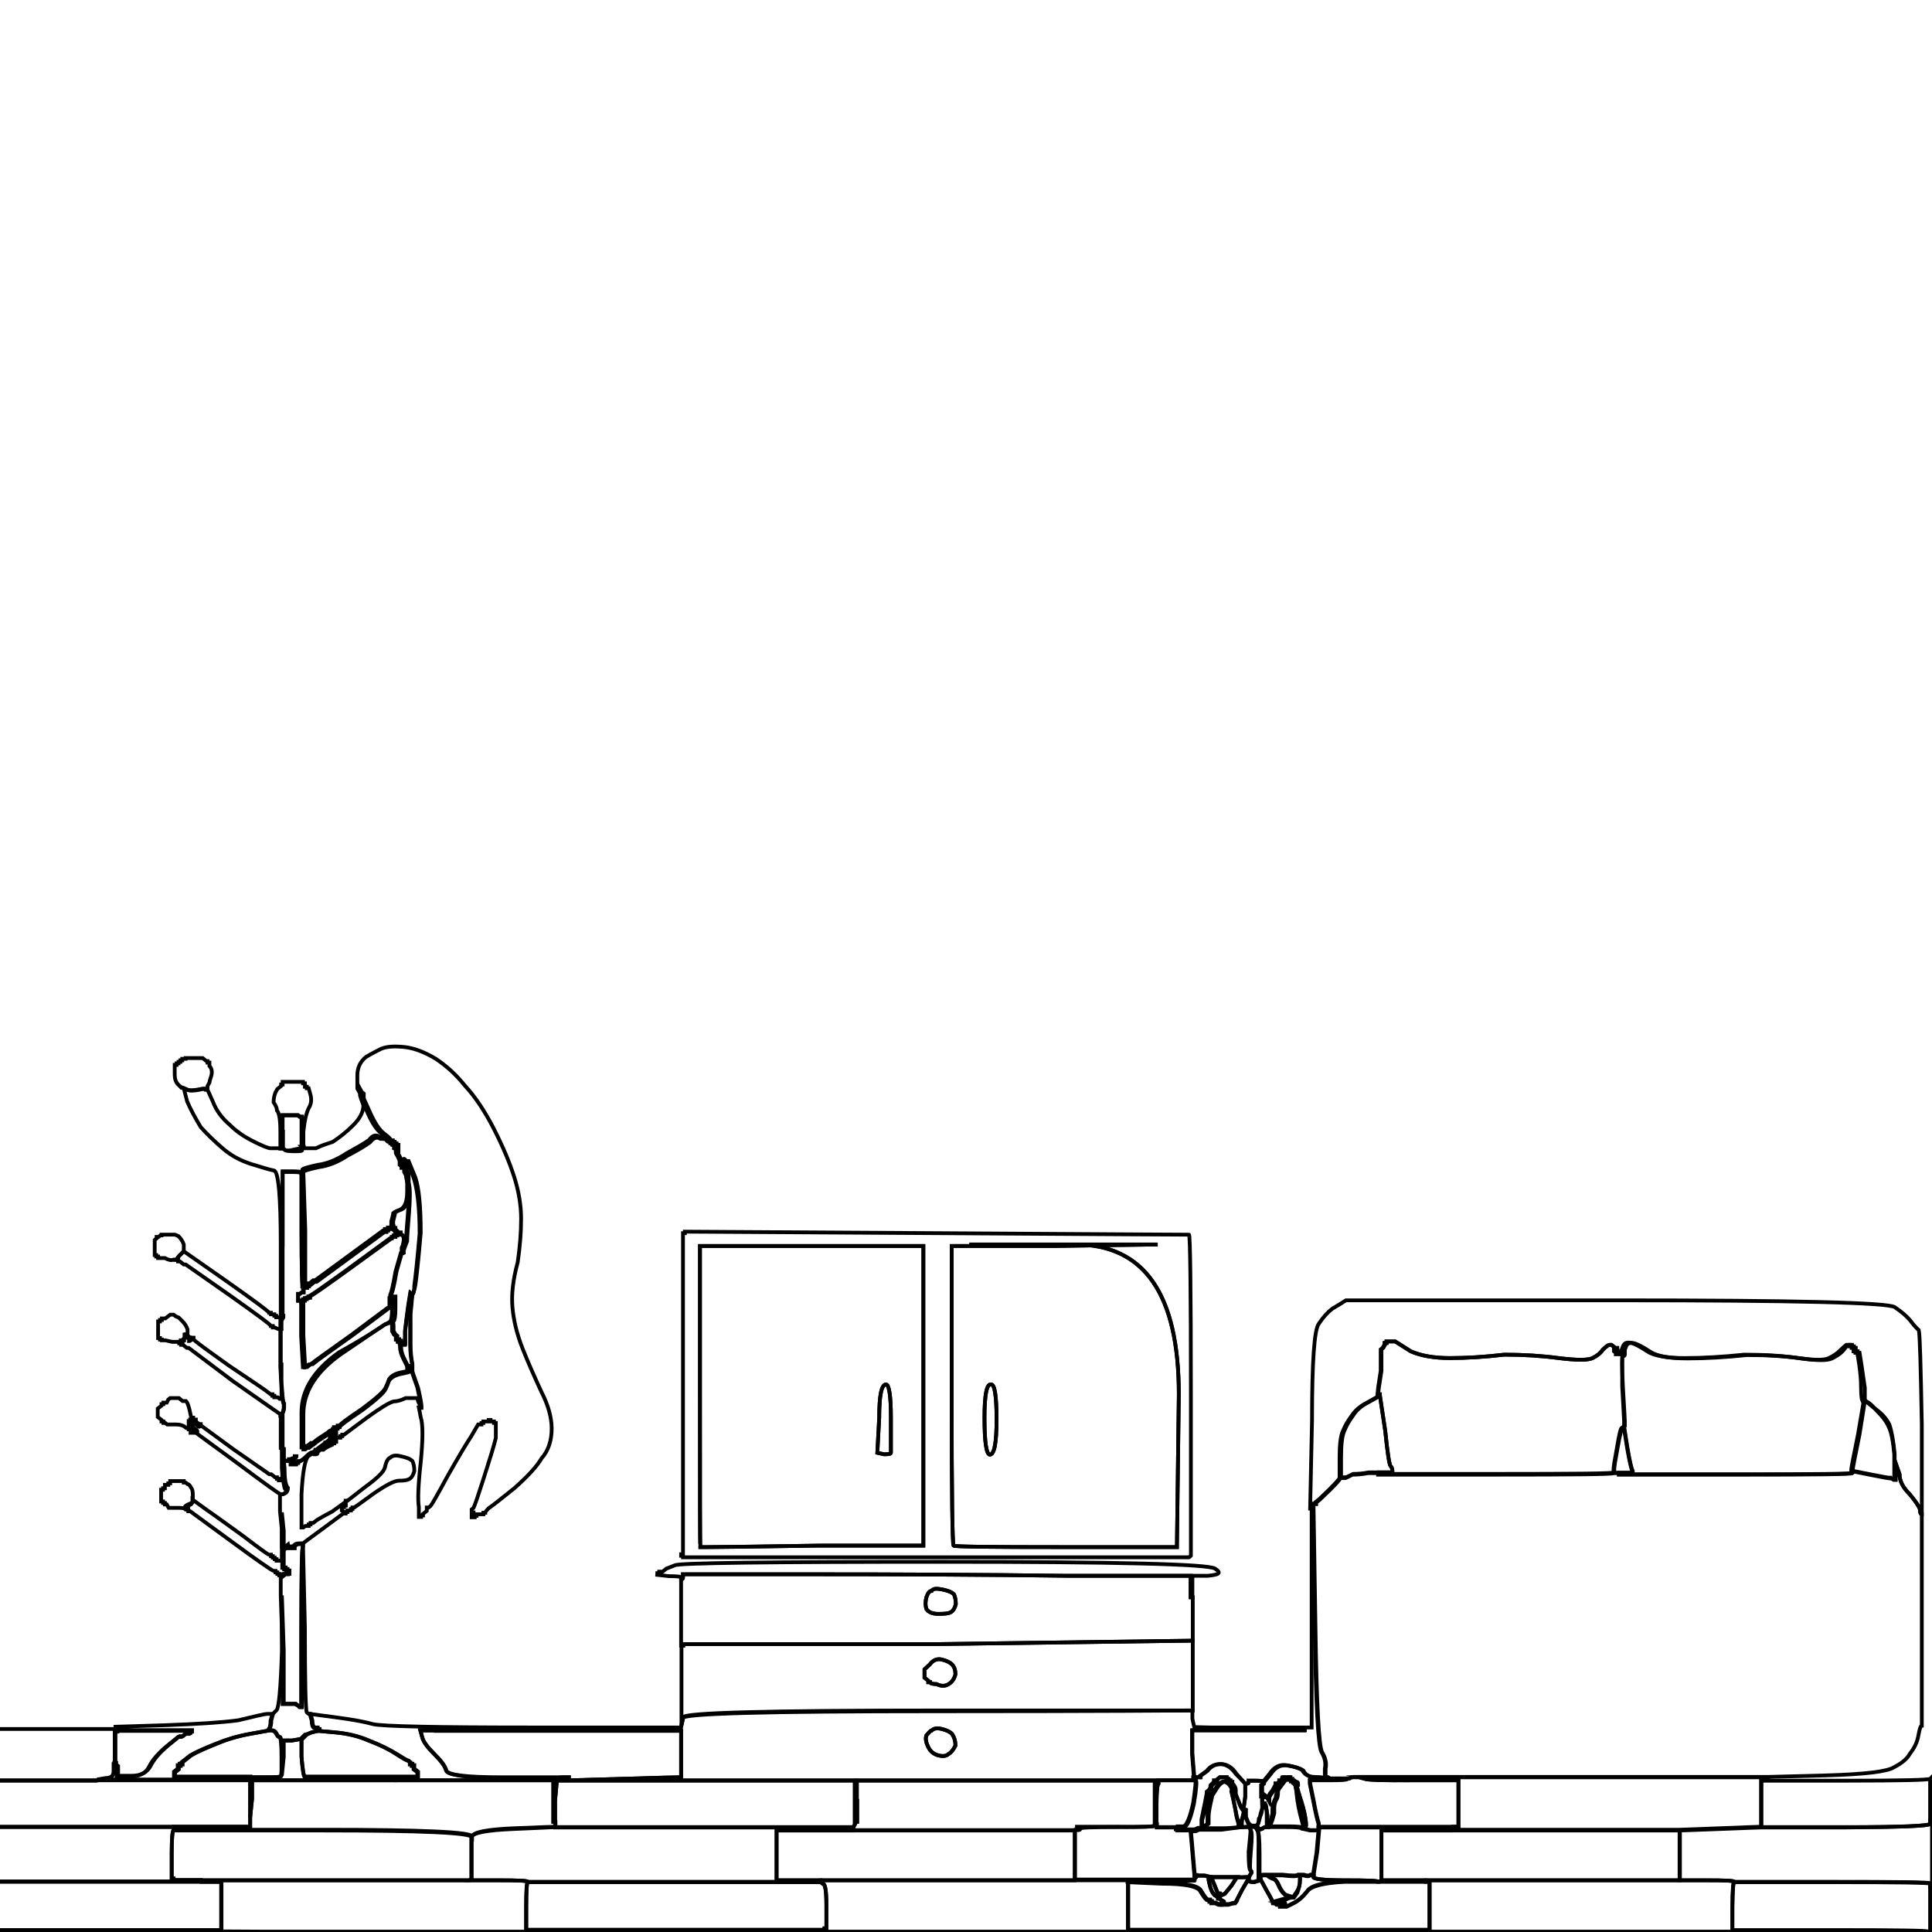 <?xml version="1.0" encoding="utf-8"?>
<!-- Generator: Adobe Illustrator 22.1.0, SVG Export Plug-In . SVG Version: 6.00 Build 0)  -->
<svg version="1.1" id="Layer_1" xmlns="http://www.w3.org/2000/svg" xmlns:xlink="http://www.w3.org/1999/xlink" x="0px" y="0px"
	 viewBox="0 0 512 512" style="enable-background:new 0 0 512 512;" xml:space="preserve">
<path style="fill:none;stroke:#000000;stroke-miterlimit:10;" d="M326.9,477.2l-0.5-2.2h0.9l0.9,2.2c0.6,1.8,1.1,2.6,1.4,2.6v0.9
	c-0.3,0.9-0.5,1.8-0.5,2.6v0.9h-0.9v-0.9l-0.5-1.8C327.5,480.1,327.2,478.6,326.9,477.2z"/>
<path style="fill:none;stroke:#000000;stroke-miterlimit:10;" d="M79.4,409.2h0.9v0.4c-0.3,0-0.5,7.2-0.5,21.6v21.2h-0.5L79,452
	l-0.9-0.4h-3.2v-14.1l-0.5-14.6v-4.9l0.5-0.4v-0.4h1.4v-0.9h-0.5v-0.4h-0.5v-0.4h-0.5c0,0,0-0.9,0-2.6v-2.6h0.5v0.4l0.5-0.4l0.5-0.4
	v0.4h1.8c0,0,0-0.1,0-0.4C78.4,409.4,78.8,409.2,79.4,409.2z"/>
<path style="fill:none;stroke:#000000;stroke-miterlimit:10;" d="M335,497h0.9l0.5,0.4c0,0,0.3,0.1,0.9,0.4c0.6,0,1.2,0.7,1.8,2.2
	c0.6,1.2,1.2,1.9,1.8,2.2c0.9,0.3,1.4,0.4,1.4,0.4c-0.3,0-0.8,0.1-1.4,0.4l-1.4,0.4h0.5v0.4l0.5,0.4v0.4h-2.3
	c-0.3-0.3-0.6-0.4-0.9-0.4c0-0.3-0.6-1.5-1.8-3.5l-1.4-2.6v-0.9C334.1,497.2,334.4,497,335,497z"/>
<path style="fill:none;stroke:#000000;stroke-miterlimit:10;" d="M361.6,471.4l-1.4-0.4h108.4c0,0-0.2,0.1-0.5,0.4l-0.5,0.4h-0.9
	v12.3c0,0-3.6,0.1-10.8,0.4l-10.8,0.4h-60.5v-0.4h0.5v-0.4h1.4v-12.3h-12.2C366.4,471.9,362.2,471.7,361.6,471.4z"/>
<path style="fill:none;stroke:#000000;stroke-miterlimit:10;" d="M509.3,377.5v23.8c-0.3,0-0.5-0.4-0.5-1.3c-0.3-0.9-1.2-2.2-2.7-4
	c-1.8-1.8-2.7-3.5-2.7-5.3l-0.9-2.6v2.6h-0.5v-5.3c-0.3-3.5-0.8-5.9-1.4-7.1c-0.6-1.5-1.7-2.9-3.2-4.4c-1.5-1.8-2.6-2.6-3.2-2.6
	h-0.5c-0.3,0-0.5-1.2-0.5-3.5c0-2.1-0.2-4.1-0.5-6.2l-0.5-3.1h-0.5v-0.4h-0.5v-0.9h-0.5v-0.4h-0.5v-0.4h-0.9l-0.5,0.4
	c-0.3,0.3-0.8,0.7-1.4,1.3s-1.5,1.2-2.7,1.8s-3.9,0.6-8.1,0s-9-0.9-14.4-0.9c-5.7,0.6-11,0.9-15.8,0.9c-4.8,0-8.1-0.6-9.9-1.8
	c-1.8-1.2-3.2-1.9-4.1-2.2c-1.2-0.3-2,0-2.3,0.9l-0.5,1.3c0,0-0.2,0.1-0.5,0.4v0.4h-0.9v-0.4l-0.5-0.4v-0.9H428l-0.5-0.4l-0.5-0.4
	h-0.5c-0.3,0-0.9,0.4-1.8,1.3c-0.6,0.9-1.5,1.6-2.7,2.2c-1.2,0.6-4.2,0.6-9,0c-4.5-0.6-9.3-0.9-14.4-0.9c-5.1,0.6-9.9,0.9-14.4,0.9
	c-4.2,0-7.7-0.6-10.4-1.8l-4.1-2.6h-2.3v0.4h-0.5v0.4l-0.5,0.9l-0.5,0.4v5.7c-0.6,3.8-0.9,5.9-0.9,6.2c0,0,0.2,0,0.5,0v0.4l-3.2,1.8
	c-1.8,0.9-3.2,2.1-4.1,3.5c-0.9,1.2-1.7,2.5-2.3,4c-0.6,1.2-0.9,3.5-0.9,7.1v5.3c0,0.3-0.9,1.3-2.7,3.1l-2.7,2.6l-0.5,0.4l-0.5,0.4
	v0.4h-0.9v1.3h-0.5l0.5-23.4c0-15.6,0.6-24.1,1.8-25.6c1.2-1.8,2.4-3.1,3.6-4c1.5-0.9,2.7-1.6,3.6-2.2c0.9,0,25,0,72.2,0
	c47,0,71.3,0.6,73.2,1.8c1.8,1.2,3.2,2.4,4.1,3.5c0.9,1.2,1.7,2.1,2.3,2.6C508.8,353.7,509,361.9,509.3,377.5z"/>
<path style="fill:none;stroke:#000000;stroke-miterlimit:10;" d="M315.1,453.3h0.9v2.2c0.3,1.5,0.5,2.2,0.5,2.2l14.9,0.4l14.9,0.4
	H316v6.2l0.5,6.2v0.9H307v0.9c-0.3,0.3-0.5,2.1-0.5,5.3v5.3h-0.5v-11.5h-79v11h-0.5v-11h-75.4l14-0.4c9.3-0.3,14.3-0.4,14.9-0.4h0.5
	v-12.3h-65.5l32.5-0.4l32.5-0.4c0.3,0,0.5-0.1,0.5-0.4l0.5-2.2c0-1.2,22.3-1.8,66.8-1.8S314.8,453.3,315.1,453.3z M246.9,458.6
	c0.6-0.6,1.5-0.7,2.7-0.4c1.2,0.3,2.1,0.7,2.7,1.3c0.6,0.9,0.9,1.9,0.9,3.1c-0.6,1.2-1.2,1.9-1.8,2.2c-0.6,0.6-1.5,0.7-2.7,0.4
	c-1.2-0.3-2.1-1-2.7-2.2c-0.6-1.2-0.8-2.2-0.5-3.1C246.2,459.1,246.6,458.6,246.9,458.6z"/>
<path style="fill:none;stroke:#000000;stroke-miterlimit:10;" d="M74.9,287.1v-0.4h5.4v0.4h0.5v0.9h0.5v0.4h0.5l0.5,1.8
	c0.3,1.2,0.2,2.4-0.5,3.5c-0.6,1.2-1.1,3.2-1.4,6.2v4h-0.5v-7.9h-0.5l-0.5-0.4h-4.1v8.8h-0.5v-4.4c0-3.2-0.3-5.1-0.9-5.7
	c0-0.6-0.3-1.3-0.9-2.2c0-0.9,0.2-1.8,0.5-2.6l0.5-0.9l0.5-0.4l0.5-0.4v-0.4H74.9z"/>
<path style="fill:none;stroke:#000000;stroke-miterlimit:10;" d="M111.9,460.4l-0.5-1.8h69.1V471h-0.5c-0.6,0-5.6,0.1-14.9,0.4
	l-14,0.4h-0.9v-0.4h0.5V471h-1.4c-0.9,0-1.2,0.1-0.9,0.4l0.5,0.4h-1.4c-0.3,0-5.1-0.1-14.4-0.4c-9.6-0.3-14.6-1-14.9-2.2
	c-0.3-1.2-1.4-2.6-3.2-4.4S112.2,461.6,111.9,460.4z"/>
<path style="fill:none;stroke:#000000;stroke-miterlimit:10;" d="M44.6,370.9l0.5-0.4h2.3l0.5,0.4l0.5,0.4h0.9
	c0.3,0.3,0.6,1,0.9,2.2c0.3,1.5,0.5,2.2,0.5,2.2c0.3,0,0.5,0,0.5,0v0.9h0.5c0,0,0.2,0.1,0.5,0.4l0.5,0.4h0.5v0.4
	c0,0.3-0.5,0.1-1.4-0.4l-1.4-0.9v0.9l0.9,0.9c0.9,0.6,1.2,1,0.9,1.3h-0.5v-0.4c-0.3,0-0.5,0-0.5,0c0-0.3-0.2-0.4-0.5-0.4h-0.5
	c-0.3-0.3-0.6-0.4-0.9-0.4c-0.6-0.6-1.5-0.9-2.7-0.9s-2,0-2.3,0l-0.5-0.4h-0.5v-0.4h-0.5v-0.4l-0.5-0.4l-0.5-0.4v-2.2l0.5-0.4
	l0.5-0.4v-0.4h0.5v-0.4h0.9L44.6,370.9z"/>
<path style="fill:none;stroke:#000000;stroke-miterlimit:10;" d="M315.6,434.8h0.5v18.5h-0.9c-0.3,0-22.7,0-67.3,0
	s-66.8,0.6-66.8,1.8l-0.5,2.2v-21.2h0.5v-0.4h67.3C293.1,435.1,315.6,434.8,315.6,434.8z M246.5,445.8H246v-0.4l-0.5-0.4l-0.5-0.4
	v-2.2l1.4-1.3c0.9-1.2,2-1.6,3.2-1.3c1.2,0.3,2.1,0.7,2.7,1.3c0.6,0.6,0.9,1.5,0.9,2.6c-0.3,1.2-0.9,2.1-1.8,2.6
	c-0.9,0.6-2,0.6-3.2,0C247.1,446.3,246.5,446.1,246.5,445.8z"/>
<path style="fill:none;stroke:#000000;stroke-miterlimit:10;" d="M80.3,409.7l0.5,21.6c0,14.7,0.2,22.2,0.5,22.5s0.5,0.4,0.5,0.4
	h0.5l0.5,1.8c0,1.2,0.3,1.8,0.9,1.8h0.5v0.4h0.5v0.4l-1.8,0.4c-0.9,0.3-1.5,0.6-1.8,0.9c-0.6,0.6-0.9,0.9-0.9,0.9s-0.9,0.1-2.7,0.4
	h-2.3v4.4l-0.5,4.9v-4.9c0-3.5-0.2-5.3-0.5-5.3s-0.6-0.3-0.9-0.9c-0.3-0.6-0.8-0.9-1.4-0.9h-0.5v-0.4c0.3-0.3,0.5-1,0.5-2.2l0.5-1.8
	c0.3-0.3,0.6-0.6,0.9-0.9c0.6-0.6,1.1-5.7,1.4-15.4v-15l0.5,14.6v14.1h3.2L79,452l0.5,0.4h0.5v-21.2C79.9,416.9,80,409.7,80.3,409.7
	z"/>
<path style="fill:none;stroke:#000000;stroke-miterlimit:10;" d="M66.8,476.7v-4.9h5.9c4.2,0,10.7,0,19.4,0h54.6v11h0.5v1.3
	c0,0-3.6,0.1-10.8,0.4c-7.2,0.3-11,1-11.3,2.2v1.3v-1.3c0-1.2-13.1-1.8-39.3-1.8H46.4v-0.4H46v-0.4h20.3v-2.6L66.8,476.7z"/>
<path style="fill:none;stroke:#000000;stroke-miterlimit:10;" d="M49.2,280.4h4.5l0.5,0.4l0.5,0.4H55v0.4h0.5v0.9
	c0.6,0.6,0.8,1.5,0.5,2.6c-0.3,0.9-0.5,1.5-0.5,1.8c0,0-0.2,0.3-0.5,0.9v0.9h-0.5c0-0.3-0.6-0.3-1.8,0c-1.5,0.3-2.6,0.3-3.2,0
	l-0.9-0.4h-0.5c0,0-0.3-0.3-0.9-0.9s-0.9-1.5-0.9-2.6v-2.6h0.5v-0.4h0.5v-0.4h0.5v-0.4h0.5v-0.4H49.2z"/>
<path style="fill:none;stroke:#000000;stroke-miterlimit:10;" d="M330,472.7v3.5c-0.3,2.4-0.5,3.5-0.5,3.5c-0.3,0-0.8-0.9-1.4-2.6
	l-0.9-2.2v-0.4c0-0.6-0.3-1.2-0.9-1.8v-0.4H326v-0.4h-0.5v-0.4h-0.5V471h-1.8l-0.5,0.4l-0.5,0.4h-0.5v0.4l-0.9,0.9
	c0,0.6-0.2,1-0.5,1.3l-0.5,0.4v0.4l-0.5,2.6c-0.3,1.5-0.6,2.9-0.9,4.4v2.2h-0.9l-0.9,0.4h-5v-0.4h0.5v-0.4h1.4
	c0.9,0,1.8-2.1,2.7-6.2c0.6-4.1,0.8-6.2,0.5-6.2h-0.5V471h1.8v-0.4l1.8-1.3c0.9-1.2,2.1-1.8,3.6-1.8c1.5,0,2.9,0.9,4.1,2.6
	C329.3,471.9,330,472.7,330,472.7z"/>
<path style="fill:none;stroke:#000000;stroke-miterlimit:10;" d="M333.2,485.1l-0.5-0.9h0.5l0.5,0.4c0,0.3,0.3,0.3,0.9,0
	c0.3-0.3,0.6-0.4,0.9-0.4h5.4c2.4,0,3.8,0.1,4.1,0.4h0.5l1.8,0.4c1.2,0,1.8,0,1.8,0h0.5l-0.5,5.7c-0.6,3.8-0.9,5.7-0.9,5.7
	s0,0.1,0,0.4h-0.9c-0.3,0.3-0.9,0.3-1.8,0H344c-0.3,0.3-1.7,0.3-4.1,0h-5c-0.6,0-0.9,0.1-0.9,0.4v0.9h-0.5v-0.9c0-0.6,0-2.6,0-6.2
	C333.6,487.4,333.5,485.4,333.2,485.1z"/>
<path style="fill:none;stroke:#000000;stroke-miterlimit:10;" d="M330.9,472.3v-0.4h1.8c1.5,0,2.3,0.1,2.3,0.4v0.4l-0.5,0.4v4.4
	c0,0.3,0,0.4,0,0.4h0.5l-0.9,2.6c-0.3,1.8-0.6,2.8-0.9,3.1v0.4h-1.8v-0.4c-0.3-0.3-0.5-0.4-0.5-0.4v0.4c0,0-0.3-0.7-0.9-2.2v-1.8
	h-0.5c0,0,0.2-1.2,0.5-3.5v-3.5h0.5C330.8,472.7,330.9,472.6,330.9,472.3z"/>
<path style="fill:none;stroke:#000000;stroke-miterlimit:10;" d="M-1,478v-6.2h67.3v12.3H-1V478z"/>
<path style="fill:none;stroke:#000000;stroke-miterlimit:10;" d="M82.6,459.1l1.8-0.4l4.5,0.4c3.3,0.3,6.3,1,9,2.2
	c3,1.2,5.4,2.4,7.2,3.5s2.9,1.8,3.2,1.8c0.3,0.3,0.5,0.4,0.5,0.4v0.4h0.5v0.4h0.5v0.9l0.5,0.4l0.5,0.4v1.3H80.8
	c-0.3,0-0.6-1.8-0.9-5.3v-4.9c0,0,0.3-0.3,0.9-0.9C81.1,459.7,81.7,459.4,82.6,459.1z"/>
<path style="fill:none;stroke:#000000;stroke-miterlimit:10;" d="M367.5,355.9v-0.4h2.3l4.1,2.6c2.7,1.2,6.2,1.8,10.4,1.8
	c4.5,0,9.3-0.3,14.4-0.9c5.1,0,9.9,0.3,14.4,0.9c4.8,0.6,7.8,0.6,9,0c1.2-0.6,2.1-1.3,2.7-2.2c0.9-0.9,1.5-1.3,1.8-1.3h0.5l0.5,0.4
	l0.5,0.4h0.5v0.9l0.5,0.4l0.5,0.4v-0.4h0.5v-0.4h0.5v0.9c0,0.3-0.2,0.4-0.5,0.4c-0.3,0-0.3,2.8,0,8.4c0.3,5.3,0.5,8.2,0.5,8.8v1.3
	l-0.5,0.4c-0.3,0-0.8,1.8-1.4,5.3c-0.6,3.2-0.9,5.1-0.9,5.7v0.9c0,0.3-10.4,0.4-31.2,0.4h-31.2v-0.4h3.6v-0.4c0-0.6-0.2-1-0.5-1.3
	c-0.3-0.3-0.8-3.4-1.4-9.3l-1.4-9.3v-0.4c-0.3,0-0.5,0-0.5,0c0-0.3,0.3-2.4,0.9-6.2v-5.7l0.5-0.4l0.5-0.9v-0.4H367.5z"/>
<path style="fill:none;stroke:#000000;stroke-miterlimit:10;" d="M344.5,498.3V497h0.9c0.9,0.3,1.5,0.3,1.8,0h0.9v0.4
	c0,0.6,2.9,0.9,8.6,0.9s8.6,0.1,8.6,0.4h-9c-5.7,0.3-9,1.2-9.9,2.6c-1.2,1.5-2.4,2.5-3.6,3.1l-1.8,0.9h-1.8v-0.4h1.4v-0.4l-0.5-0.4
	v-0.4h-0.5l1.4-0.4c0.6-0.3,1.1-0.4,1.4-0.4h0.5c0,0,0.3-0.4,0.9-1.3C344.2,500.5,344.5,499.5,344.5,498.3z"/>
<path style="fill:none;stroke:#000000;stroke-miterlimit:10;" d="M49.6,291.9l-0.9-3.5l0.9,0.4c0.6,0.3,1.7,0.3,3.2,0
	c1.2-0.3,1.8-0.3,1.8,0H55l1.4,3.1c0.9,2.4,2.4,4.4,4.5,6.2c1.8,1.8,3.9,3.2,6.3,4.4c2.4,1.2,3.9,1.8,4.5,1.8h3.2l0.5,0.4
	c0.3,0.3,1.1,0.3,2.3,0s2-0.4,2.3-0.4c0.3,0,0.3-0.1,0-0.4h0.5v0.4h3.2l0.9-0.4c0.6-0.3,1.8-0.7,3.6-1.3c1.8-1.2,3.6-2.6,5.4-4.4
	c1.8-1.8,2.7-3.5,2.7-5.3l-0.9-2.6v-1.8l0.5,0.9l0.5,0.4v1.3l1.8,4c1.2,2.6,2.4,4.4,3.6,5.3c1.2,0.9,1.8,1.5,1.8,1.8h0.5v0.4h0.5
	v0.4h0.5v0.4h0.5v2.2v-0.9h-0.5v-0.4h-0.5v-0.9h-0.5v-0.4h-0.5v-0.4h-0.5c-0.3,0-0.5-0.1-0.5-0.4c-0.3-0.3-0.9-0.4-1.8-0.4
	c-0.9-0.6-1.8-0.3-2.7,0.9c-1.2,0.9-3.2,2.1-5.9,3.5c-2.7,1.8-5.3,2.8-7.7,3.1c-2.7,0.6-4.1,1-4.1,1.3v0.4h-0.5
	c0-0.3-0.9-0.4-2.7-0.4h-2.3v38.4h-0.5v-19c0-12.9-0.6-19.6-1.8-19.8s-3.3-0.9-6.3-1.8c-2.7-0.9-5.1-2.2-7.2-4
	c-2.1-1.8-4.1-3.7-5.9-5.7C51.7,296.2,50.5,294,49.6,291.9z"/>
<path style="fill:none;stroke:#000000;stroke-miterlimit:10;" d="M102,351l1.8-0.9c0.3,0,0.5,0.4,0.5,1.3v1.3l0.5,0.9l0.5,0.4v0.9
	h0.5v0.4h0.5v1.8c0,0.9,0.3,1.9,0.9,3.1c0.6,1.2,0.9,1.8,0.9,1.8v1.3l-1.8,0.4c-1.5,0.3-2.6,0.9-3.2,1.8c-0.3,0.9-0.6,1.6-0.9,2.2
	c-0.3,0.9-2.4,2.8-6.3,5.7c-3.9,2.6-5.9,4.1-5.9,4.4h-0.5v0.4h-0.5c0,0-0.2,0-0.5,0v0.4c-0.3,0-0.5,0.1-0.5,0.4
	c-0.3,0-0.6,0.1-0.9,0.4l-0.5,0.4l-1.4,0.9c-0.9,0.6-1.5,1-1.8,1.3l-0.5,0.4h-0.5l-0.5,0.4l-0.5,0.4h-0.5l-0.5,0.4h-0.5v-9.3
	c0-5.9,3.3-11.2,9.9-15.9C97.2,354.3,101.1,351.6,102,351z"/>
<path style="fill:none;stroke:#000000;stroke-miterlimit:10;" d="M51,397.8v-0.4l3.6,2.6c2.1,1.5,5.4,3.8,9.9,7.1
	c4.2,3.2,6.5,4.9,6.8,4.9h0.5v0.4h0.5v0.4h0.5v0.4h0.5v0.4h1.4v-12.8l0.5,4.9v7.1c0,1.8,0,2.6,0,2.6h0.5v0.4h0.5v0.4h0.5v0.9h-1.4
	v0.4l-0.5,0.4v-0.4H74v-0.4h-0.5v-0.4h-0.5v-0.4h-0.5c-0.3,0-4.1-2.6-11.3-7.9l-10.8-7.9h-0.5V400h-0.5v-0.4c-0.3,0-0.5,0-0.5,0
	c0-0.3,0.3-0.6,0.9-0.9C50.7,398.4,51,398.1,51,397.8z"/>
<path style="fill:none;stroke:#000000;stroke-miterlimit:10;" d="M102.9,302.5h0.5v0.4h0.5v0.4h0.5v0.9h0.5v0.4h0.5v0.9l0.5,0.9
	c0.3,0.6,0.5,1,0.5,1.3v0.9l0.5,0.4v0.4h0.9v0.9c0.3,0.6,0.5,0.9,0.5,0.9v4.4c0,2.6-0.6,4.3-1.8,4.9c-0.9,0.3-1.5,0.6-1.8,0.9
	c0,0.3-0.2,1-0.5,2.2v1.3h-0.5v0.4h-0.9v0.4H102v0.4h-0.5l-9,6.6c-6,4.4-9,6.6-9,6.6H83l-0.5,0.4l-0.5,0.4h-0.5v0.4h-0.5v0.4h-0.9
	v-30.9c0-0.3,1.4-0.7,4.1-1.3c2.4-0.3,5-1.3,7.7-3.1c2.7-1.5,4.7-2.6,5.9-3.5c0.9-1.2,1.8-1.5,2.7-0.9c0.9,0,1.5,0.1,1.8,0.4
	C102.4,302.4,102.6,302.5,102.9,302.5z"/>
<path style="fill:none;stroke:#000000;stroke-miterlimit:10;" d="M139.9,498.8h77.7l0.5,0.4c0.6,0,0.9,1.9,0.9,5.7s0,5.7,0,5.7v0.4
	h-0.5v0.4h-79v-6.2C139.5,501,139.6,498.8,139.9,498.8z"/>
<path style="fill:none;stroke:#000000;stroke-miterlimit:10;" d="M83.9,384.1L88,381h0.9v0.4c-0.3,0.3-0.6,0.4-0.9,0.4
	c0,0,0,0.1,0,0.4h-0.5c0,0.3-0.2,0.4-0.5,0.4c-0.3,0-0.6,0.1-0.9,0.4s-0.5,0.4-0.5,0.4c-0.3,0-0.5,0-0.5,0v0.4h-0.5
	c0,0.3-0.2,0.4-0.5,0.4c0,0-0.2,0-0.5,0v0.4c-0.3,0-0.5,0.1-0.5,0.4l-1.4,0.9c-0.9,0.9-1.5,4.3-1.8,10.1v8.8h0.5l0.5-0.4h0.9v-0.4
	h0.5v-0.4H83l0.5-0.4c0.3-0.3,1.8-1.2,4.5-2.6l3.6-2.6v0.9h-0.5v0.4h-0.5v1.3v-0.4l0.5,0.4v0.4l-5.4,4c-3.6,2.6-5.4,4-5.4,4h-0.9
	c-0.6,0-1.1,0.1-1.4,0.4c0,0.3,0,0.4,0,0.4h-1.8v-0.4l-0.5,0.4l-0.5,0.4v-0.4h-0.5v-4.4l-0.5-4.9V396c0,0,0.2,0,0.5,0
	c0.3,0,0.6-0.1,0.9-0.4s0.3-0.6,0-0.9c-0.3-0.3-0.6-2.2-0.9-5.7v-4.9h0.5v3.1h1.4v-0.4h0.5c0-0.3,0.3-0.4,0.9-0.4l0.5-0.4l-0.5,0.4
	c0,0.6-0.2,0.9-0.5,0.9c-0.3,0-0.5,0.1-0.5,0.4v0.4h1.4v-0.4H79v-0.4h0.5C79.7,387.2,81.2,386.2,83.9,384.1z"/>
<path style="fill:none;stroke:#000000;stroke-miterlimit:10;" d="M326.4,474.5v0.4l0.5,2.2c0.3,1.5,0.6,2.9,0.9,4.4l0.5,1.8v0.4
	c0,0.3,0.3-0.3,0.9-1.8l0.5-2.2h0.5v1.8c0.6,1.5,0.9,2.2,0.9,2.2v0.4c0,0-2.1,0.1-6.3,0.4h-5.9v-0.4h0.9v-0.4l0.5-0.4v-1.8
	c0-0.9,0.2-2.1,0.5-3.5l0.5-2.2l1.4-2.2c0.9-1.2,1.7-1.6,2.3-1.3c0.6,0.3,1.1,0.7,1.4,1.3C326.3,473.9,326.4,474.2,326.4,474.5z"/>
<path style="fill:none;stroke:#000000;stroke-miterlimit:10;" d="M53.2,498.3h79c5.1,0,7.7,0.1,7.7,0.4c-0.3,0-0.5,2.2-0.5,6.6v6.2
	h0.9v0.4H69.9l-70.4-0.4h59.2v-12.8h-5.4V498.3z"/>
<path style="fill:none;stroke:#000000;stroke-miterlimit:10;" d="M358.9,471h1.4l1.4,0.4c0.6,0.3,4.8,0.4,12.6,0.4h12.2v12.3h-37
	v-0.9c-0.3-0.9-0.8-2.9-1.4-6.2l-0.9-4.4v-0.9h5c3.3,0,5-0.1,5-0.4h0.5C357.9,471.1,358.3,471,358.9,471z"/>
<path style="fill:none;stroke:#000000;stroke-miterlimit:10;" d="M349.4,484.7v-0.4h35.7v0.4h-0.5v0.4h-18.5v13.2h11.7v0.4h-12.6
	c0-0.3-2.9-0.4-8.6-0.4s-8.6-0.3-8.6-0.9V497c0-0.3,0-0.4,0-0.4s0.3-1.9,0.9-5.7l0.5-5.7V484.7z"/>
<path style="fill:none;stroke:#000000;stroke-miterlimit:10;" d="M74.4,383.7v-8.4h0.5v8.8l0.5,4.9c0,2.9,0.3,4.7,0.9,5.3
	c0,0.6-0.2,1-0.5,1.3c-0.6,0.3-0.9,0.4-0.9,0.4c-0.3,0-0.5,0-0.5,0c-0.3,0-4.2-2.8-11.7-8.4l-10.8-7.9c0.3-0.3,0.3-0.3,0,0h-1.4
	v-0.9h-0.5v-2.2H51v-0.4h0.9v0.9l0.5,0.4v0.4c0.3,0.3,0.5,0.3,0.5,0v-0.4l9,6.6c6.3,4.4,9.5,6.6,9.5,6.6h0.5l0.5,0.4l0.5,0.4h0.5
	v0.4h0.5v0.4h0.9V383.7z"/>
<path style="fill:none;stroke:#000000;stroke-miterlimit:10;" d="M511.5,483.3v-0.9h0.5v17.6h-0.5v-0.9c0-0.3-8.7-0.4-26.2-0.4
	h-25.7c0-0.3-2.4-0.4-7.2-0.4h-7.2v-13.2l10.8-0.4c7.2-0.3,10.8-0.4,10.8-0.4H489C504,484.2,511.5,483.9,511.5,483.3z"/>
<path style="fill:none;stroke:#000000;stroke-miterlimit:10;" d="M334.5,478.9v-1.3l0.5,0.4c0.3,0,0.6,1,0.9,3.1v3.1h-0.5
	c-0.3,0-0.6,0.1-0.9,0.4c-0.6,0.3-0.9,0.3-0.9,0l-0.5-0.4v-0.4c0.3-0.3,0.5-0.9,0.5-1.8C334.2,481.1,334.5,480.1,334.5,478.9z"/>
<path style="fill:none;stroke:#000000;stroke-miterlimit:10;" d="M322.8,471.4l0.5-0.4h1.8v0.4h0.5v0.4h0.5v0.4h0.5v0.4
	c0.6,0.6,0.9,1.2,0.9,1.8v0.4h-0.9v-0.4c0-0.3-0.2-0.6-0.5-0.9c-0.3-0.6-0.8-1-1.4-1.3c-0.6-0.3-1.4,0.1-2.3,1.3l-1.4,2.2v-0.4h-0.9
	V475l0.5-0.4c0.3-0.3,0.5-0.7,0.5-1.3l0.9-0.9v-0.4h0.5L322.8,471.4z"/>
<path style="fill:none;stroke:#000000;stroke-miterlimit:10;" d="M205.8,491.7v-6.6h79v13.2h-79V491.7z"/>
<path style="fill:none;stroke:#000000;stroke-miterlimit:10;" d="M282.2,329.8h-25.3h28c18.4,0,27.5,13.2,27.5,39.7l-0.5,40.1v0.4
	h-29.8c-19.6,0-29.4-0.1-29.4-0.4c-0.3-0.3-0.5-13.7-0.5-40.1v-39.3h27.1l27.5-0.4H282.2z M260.9,375.7c0-6.2,0.6-9.1,1.8-8.8
	c0.9,0,1.4,3.1,1.4,9.3s-0.6,9.3-1.8,9.3C261.4,385.4,260.9,382.2,260.9,375.7z"/>
<path style="fill:none;stroke:#000000;stroke-miterlimit:10;" d="M246.5,445.8H246v-0.4l-0.5-0.4l-0.5-0.4v-2.2l1.4-1.3
	c0.9-1.2,2-1.6,3.2-1.3c1.2,0.3,2.1,0.7,2.7,1.3c0.6,0.6,0.9,1.5,0.9,2.6c-0.3,1.2-0.9,2.1-1.8,2.6c-0.9,0.6-2,0.6-3.2,0
	C247.1,446.3,246.5,446.1,246.5,445.8z"/>
<path style="fill:none;stroke:#000000;stroke-miterlimit:10;" d="M336.3,497.4l-0.5-0.4h4.1c2.4,0.3,3.8,0.3,4.1,0h0.5v1.3
	c0,1.2-0.3,2.2-0.9,3.1c-0.6,0.9-0.9,1.3-0.9,1.3h-0.5c0,0-0.5-0.1-1.4-0.4c-0.6-0.3-1.2-1-1.8-2.2c-0.6-1.5-1.2-2.2-1.8-2.2
	C336.6,497.6,336.3,497.4,336.3,497.4z"/>
<path style="fill:none;stroke:#000000;stroke-miterlimit:10;" d="M330.9,497.4v0.4l-1.8,3.1c-1.2,2.4-1.8,3.5-1.8,3.5
	c-0.3,0-0.9,0.1-1.8,0.4h-1.8v-0.4h0.5c0,0,0-0.1,0-0.4c0.3,0,0.2-0.1-0.5-0.4l-0.5-0.4v-0.9h0.5l0.9-0.4c0,0,0.6-0.7,1.8-2.2
	l1.4-2.2h1.4C330,497.4,330.6,497.4,330.9,497.4z"/>
<path style="fill:none;stroke:#000000;stroke-miterlimit:10;" d="M70.8,454.2h1.4l-0.5,1.8c0,1.2-0.2,1.9-0.5,2.2v0.4l-5,0.9
	c-3.3,0.6-6.3,1.5-9,2.6c-3,1.2-5.3,2.2-6.8,3.1c-1.5,1.2-2.3,1.8-2.3,1.8v0.4h-0.5v0.4h-0.5v0.9l-0.5,0.4l-0.5,0.4v1.3h20.3v0.4
	h-0.5v0.4H25.7l2.3-0.4c1.5,0,2.3-0.7,2.3-2.2v-1.8h0.5v0.4l0.5,0.4v2.6h3.6c2.4,0,4.1-0.9,5-2.6c0.9-1.8,2.4-3.5,4.5-5.3l3.2-2.6
	h0.9l0.5-0.4l0.5-0.4h0.9v-0.4h0.5v-0.4H31.1v0.4h-0.5v-1.3l13.1-0.4c8.4-0.3,14.9-0.7,19.4-1.3C67.7,454.8,70.2,454.2,70.8,454.2z"
	/>
<path style="fill:none;stroke:#000000;stroke-miterlimit:10;" d="M181.5,326.8v-0.4l66.8,0.4c44.6,0.3,66.8,0.4,66.8,0.4
	c0.3,0,0.5,14.1,0.5,42.3v42.8c-0.3,0.3-0.5,0.4-0.5,0.4H181v-0.4h-0.5v-0.4h0.5v-85.1H181.5z M282.2,329.8h-25.3h28
	c18.4,0,27.5,13.2,27.5,39.7l-0.5,40.1v0.4h-29.8c-19.6,0-29.4-0.1-29.4-0.4c-0.3-0.3-0.5-13.7-0.5-40.1v-39.3h27.1l27.5-0.4H282.2z
	 M185.5,369.5v-39.3h59.2v79.4h-27.5c-18.4,0.3-28.3,0.4-29.8,0.4h-1.8v-0.4C185.5,409.4,185.5,396,185.5,369.5z"/>
<path style="fill:none;stroke:#000000;stroke-miterlimit:10;" d="M246.9,421.6c0.3-0.6,1.2-0.7,2.7-0.4s2.6,0.7,3.2,1.3
	c0.3,0.6,0.5,1.5,0.5,2.6c-0.3,1.2-0.8,1.9-1.4,2.2s-1.7,0.4-3.2,0.4s-2.6-0.4-3.2-1.3c-0.3-0.9-0.3-1.9,0-3.1
	C245.9,422.2,246.3,421.6,246.9,421.6z"/>
<path style="fill:none;stroke:#000000;stroke-miterlimit:10;" d="M107.9,362.5V362h0.5c0.3,0,0.5,0.3,0.5,0.9s0.2,0.9,0.5,0.9l1.4,4
	c0.6,2.6,0.9,4.3,0.9,4.9c0,0.3,0,0.4,0,0.4s-0.2,0-0.5,0v-0.9c-0.3-0.6-0.5-1-0.5-1.3v-0.4h-3.2c-1.2,0.6-2.3,0.9-3.2,0.9
	c-1.2,0.3-3.6,1.8-7.2,4.4c-3.9,2.9-5.9,4.4-5.9,4.4h-0.5v0.4h-0.5v0.4h-0.9l-0.5,0.4V381h-1.4v-0.4H88v-0.4h0.5v-0.4H88v-0.4h0.5
	v-0.4h0.5v-0.4h0.5v-0.4h0.5c0-0.3,2-1.8,5.9-4.4c3.9-2.9,6-4.9,6.3-5.7c0.3-0.6,0.6-1.3,0.9-2.2c0.6-0.9,1.7-1.5,3.2-1.8l1.8-0.4
	V362.5z"/>
<path style="fill:none;stroke:#000000;stroke-miterlimit:10;" d="M319.6,478l0.5-2.6h0.9v0.4l-0.5,2.2c-0.3,1.5-0.5,2.6-0.5,3.5v1.8
	l-0.5,0.4v0.4h-0.9v-1.8C319,481,319.3,479.5,319.6,478z"/>
<path style="fill:none;stroke:#000000;stroke-miterlimit:10;" d="M493.9,371.3v-0.4l2.7,2.2c1.8,1.2,3.2,2.6,4.1,4.4
	c0.6,1.8,1.1,4.4,1.4,7.9v6.6h-0.5l-0.5-0.4h-0.5c-0.3,0-2-0.3-5-0.9l-4.5-0.9h-0.5v-0.4c0-0.3,0.6-3.4,1.8-9.3L493.9,371.3z"/>
<path style="fill:none;stroke:#000000;stroke-miterlimit:10;" d="M260.9,375.7c0-6.2,0.6-9.1,1.8-8.8c0.9,0,1.4,3.1,1.4,9.3
	s-0.6,9.3-1.8,9.3C261.4,385.4,260.9,382.2,260.9,375.7z"/>
<path style="fill:none;stroke:#000000;stroke-miterlimit:10;" d="M-1,464.8v-6.6h31.6v9.3h-0.5v1.8c0,1.5-0.8,2.2-2.3,2.2l-2.3,0.4
	H-1V464.8z"/>
<path style="fill:none;stroke:#000000;stroke-miterlimit:10;" d="M47.8,332.5l0.9-0.9l11.3,7.9c7.5,5.3,11.3,8.1,11.3,8.4h0.5v0.4
	h0.9v0.4h0.5v0.4h1.4v-0.4h0.5v0.4l-0.5,0.9v2.2h-0.9l-0.9-0.4h-0.5v-0.4h-0.5c0-0.3-3.8-3.1-11.3-8.4l-11.3-7.9h-0.5l-0.5-0.4
	l-0.5-0.4h-0.5c0,0,0-0.1,0-0.4h-0.5C46.9,333.5,47.2,333.1,47.8,332.5z"/>
<path style="fill:none;stroke:#000000;stroke-miterlimit:10;" d="M246.9,458.6c0.6-0.6,1.5-0.7,2.7-0.4c1.2,0.3,2.1,0.7,2.7,1.3
	c0.6,0.9,0.9,1.9,0.9,3.1c-0.6,1.2-1.2,1.9-1.8,2.2c-0.6,0.6-1.5,0.7-2.7,0.4c-1.2-0.3-2.1-1-2.7-2.2c-0.6-1.2-0.8-2.2-0.5-3.1
	C246.2,459.1,246.6,458.6,246.9,458.6z"/>
<path style="fill:none;stroke:#000000;stroke-miterlimit:10;" d="M377.9,498.3h74.5c4.8,0,7.2,0.1,7.2,0.4c-0.3,0-0.5,2.2-0.5,6.6
	v6.2h26.2c17.2,0,25.7,0.1,25.7,0.4H373.8v-0.4h5v-12.8h-0.9V498.3z"/>
<path style="fill:none;stroke:#000000;stroke-miterlimit:10;" d="M329.1,501l1.8-3.1v0.4c0,0.3,0.5,0.4,1.4,0.4
	c0.9-0.3,1.4-0.4,1.4-0.4h0.5l1.4,2.6c1.2,2.1,1.8,3.2,1.8,3.5c0.3,0,0.6,0.1,0.9,0.4h0.9v0.4h1.8l1.8-0.9c1.2-0.6,2.4-1.6,3.6-3.1
	c0.9-1.5,4.2-2.4,9.9-2.6h22.6v12.8h-79.9v-12.8l9,0.4c6.3,0,9.8,0.7,10.4,2.2c0.9,1.5,1.5,2.2,1.8,2.2h0.5v0.4h0.5v0.4h0.9l0.9,0.4
	h2.7c0.9-0.3,1.5-0.4,1.8-0.4C327.3,504.5,327.9,503.3,329.1,501z"/>
<path style="fill:none;stroke:#000000;stroke-miterlimit:10;" d="M147.1,484.2h79v0.9h-20.3v13.2h11.7v0.4h-77.7
	c0-0.3-2.6-0.4-7.7-0.4h-7.7l0.5-0.4v-11c0.3-1.2,4.1-1.9,11.3-2.2C143.5,484.4,147.1,484.2,147.1,484.2z"/>
<path style="fill:none;stroke:#000000;stroke-miterlimit:10;" d="M217.6,498.3h68.2c0.6,0,3,0,7.2,0h5.9v13.2h75v0.4H140.4v-0.4
	h78.1v-0.4h0.5v-0.4c0,0,0-1.9,0-5.7s-0.3-5.7-0.9-5.7l-0.5-0.4V498.3z"/>
<path style="fill:none;stroke:#000000;stroke-miterlimit:10;" d="M340.4,471h0.9l-1.4,1.8c-1.2,1.5-1.8,2.6-1.8,3.5
	c-0.6,1.2-0.9,2.2-0.9,3.1v1.3l-0.5,1.8l-0.5,1.3v0.4h-0.5v-3.1c0-2.1-0.2-3.1-0.5-3.1H335c-0.3-0.3-0.5-0.4-0.5-0.4v-1.3h0.9v-0.4
	l0.5,0.4l0.5,0.9v-0.9l0.5-0.9c0.3-0.3,0.6-0.7,0.9-1.3l0.5-0.9c0,0,0.2-0.1,0.5-0.4c0.3,0,0.5,0,0.5,0v-0.4c0-0.3,0-0.4,0-0.4h0.5
	l0.5-0.4C340,471.4,340.1,471.3,340.4,471z"/>
<path style="fill:none;stroke:#000000;stroke-miterlimit:10;" d="M320.1,417.6H316v5.7h-0.5v-5.7h-33c-22-0.3-44.4-0.4-67.3-0.4H181
	v0.9c0,0.3-0.2,0.4-0.5,0.4v-0.4c0-0.3-1.1-0.4-3.2-0.4l-3.6-0.4h0.5v-0.4h0.5v-0.4h0.9l0.5-0.4l0.5-0.4l2.3-0.9
	c1.2-0.6,24.8-0.9,70.9-0.9c46.4,0,70.4,0.6,72.2,1.8S323.1,417.3,320.1,417.6z"/>
<path style="fill:none;stroke:#000000;stroke-miterlimit:10;" d="M502.5,389.4v-1.3l0.9,2.6c0,1.8,0.9,3.5,2.7,5.3
	c1.5,1.8,2.4,3.1,2.7,4c0,0.9,0.2,1.3,0.5,1.3v56c-0.3,0-0.6,0.9-0.9,2.6c-0.3,1.8-1.1,3.4-2.3,4.9c-0.6,1.2-2,2.4-4.1,3.5
	c-1.8,1.2-7.8,1.9-18.1,2.2l-15.4,0.4H358.9c-0.6,0-1.1,0.1-1.4,0.4h-5.4c0-0.3-0.2-0.4-0.5-0.4h-0.5v-2.2c0.3-1.5,0-2.9-0.9-4.4
	c-0.9-1.5-1.5-12.8-1.8-34l-0.5-31.3v-0.4h0.9v-0.4l0.5-0.4l0.5-0.4l2.7-2.6c1.8-1.8,2.7-2.8,2.7-3.1h1.4l1.8-0.9
	c1.2,0,2.6-0.1,4.1-0.4h2.7v0.4h31.2c20.8,0,31.2-0.1,31.2-0.4h1.4v0.4h2.3c1.8,0,12.2,0,31.2,0s28.4-0.1,28.4-0.4v-0.4h0.5l4.5,0.9
	c3,0.6,4.7,0.9,5,0.9h0.5l0.5,0.4h0.5v-1.3h0.5V389.4z"/>
<path style="fill:none;stroke:#000000;stroke-miterlimit:10;" d="M321,497.4h-0.5c-0.3,0-0.3,0.6,0,1.8c0.3,1.5,0.8,2.5,1.4,3.1
	c0.6,0.3,0.9,0.6,0.9,0.9h0.5l0.5,0.4c0.6,0.3,0.8,0.4,0.5,0.4c0,0.3,0,0.4,0,0.4h-0.5v0.4h-0.9l-0.9-0.4H321v-0.4h-0.5v-0.4h-0.5
	c-0.3,0-0.9-0.7-1.8-2.2c-0.6-1.5-4.1-2.2-10.4-2.2l-9-0.4v-0.4h17.6v-0.4l0.5-0.4V497h2.3C320.4,497.3,321,497.4,321,497.4z"/>
<path style="fill:none;stroke:#000000;stroke-miterlimit:10;" d="M147.6,471.9h79v11.5l-0.5,0.9h-79v-7.1
	C147.4,473.6,147.6,471.9,147.6,471.9z"/>
<path style="fill:none;stroke:#000000;stroke-miterlimit:10;" d="M79.9,326.3v-15.4h0.5l0.5,15c0,10.3,0,15.4,0,15.4h0.5v-0.4h0.5
	v-0.4h0.5l0.5-0.4l0.5-0.4h0.5c0,0,3-2.2,9-6.6l9-6.6h0.5v-0.4h0.5v-0.4h0.9V325h0.5v0.4h0.5v0.4l0.5,0.4v0.4h0.9v0.4h-0.9v0.4h-0.5
	v0.4h-0.5L93,336c-6.9,5-10.5,7.5-10.8,7.5v0.4h-0.9v0.4h-0.5v0.4h-0.5v0.4h-0.5v-0.4H79v-1.8h0.5l0.5-0.4h0.5v-0.4
	C80,341.9,79.9,336.6,79.9,326.3z"/>
<path style="fill:none;stroke:#000000;stroke-miterlimit:10;" d="M489.4,356.8l0.5-0.4h0.9v0.4h0.5v0.4h0.5v0.9h0.5v0.4h0.5l0.5,3.1
	c0.3,2.1,0.6,4.1,0.9,6.2v3.1h-0.5c0,0.3,0,0.4,0,0.4h0.5l-1.4,8.8c-1.2,5.9-1.8,9-1.8,9.3v0.9c0,0.3-9.5,0.4-28.4,0.4
	s-29.4,0-31.2,0h-2.3v-0.4h3.6v-0.4c-0.3-0.6-0.8-2.6-1.4-6.2l-0.9-5.7v-1.3c0-0.6-0.2-3.7-0.5-9.3V359c0.3,0,0.5-0.1,0.5-0.4v-0.4
	l0.5-1.3c0.3-0.9,1.1-1.2,2.3-0.9c0.9,0.3,2.3,1,4.1,2.2c1.8,1.2,5.1,1.8,9.9,1.8c4.8,0,10.1-0.3,15.8-0.9c5.4,0,10.2,0.3,14.4,0.9
	s6.9,0.6,8.1,0s2.1-1.2,2.7-1.8S489.1,357,489.4,356.8z"/>
<path style="fill:none;stroke:#000000;stroke-miterlimit:10;" d="M31.1,459.1v-0.4h19.4v0.4h-0.5v0.4h-0.9l-0.5,0.4l-0.5,0.4h-0.9
	l-3.2,2.6c-2.1,1.8-3.6,3.5-4.5,5.3c-0.9,1.8-2.6,2.6-5,2.6h-3.6v-2.6l-0.5-0.4v-8.8H31.1z"/>
<path style="fill:none;stroke:#000000;stroke-miterlimit:10;" d="M362.5,371.7l3.2-1.8l1.4,9.3c0.6,5.9,1.1,9,1.4,9.3
	c0.3,0.3,0.5,0.7,0.5,1.3v0.4h-6.3c-1.5,0.3-2.9,0.4-4.1,0.4l-1.8,0.9h-1.4v-5.3c0-3.5,0.3-5.9,0.9-7.1c0.6-1.5,1.4-2.8,2.3-4
	C359.4,373.8,360.7,372.6,362.5,371.7z"/>
<path style="fill:none;stroke:#000000;stroke-miterlimit:10;" d="M366.1,491.7v-6.6h79v13.2h-79V491.7z"/>
<path style="fill:none;stroke:#000000;stroke-miterlimit:10;" d="M348.1,399.5v-0.4l0.5,31.3c0.3,21.2,0.9,32.5,1.8,34
	c0.9,1.5,1.2,2.9,0.9,4.4v2.2h0.5c0.3,0,0.5,0.1,0.5,0.4h-0.5c-0.6-0.3-1.7-0.4-3.2-0.4c-1.5,0-2.6-0.6-3.2-1.8
	c-0.9-0.6-2.3-1-4.1-1.3c-1.8-0.3-3.3,0.4-4.5,2.2l-1.8,2.2c0-0.3-0.8-0.4-2.3-0.4h-1.8v0.4c0,0.3-0.2,0.4-0.5,0.4H330
	c0,0-0.8-0.9-2.3-2.6c-1.2-1.8-2.6-2.6-4.1-2.6c-1.5,0-2.7,0.6-3.6,1.8l-1.8,1.3v0.4h-1.8l-0.5-6.2v-6.2h30.3l-14.9-0.4l-14.9-0.4
	h31.2V400h0.5V399.5z"/>
<path style="fill:none;stroke:#000000;stroke-miterlimit:10;" d="M351.7,471.4h5.4c0,0.3-1.7,0.4-5,0.4h-5v0.9l0.9,4.4
	c0.6,3.2,1.1,5.3,1.4,6.2v1.8H349c0,0-0.6,0-1.8,0l-1.8-0.4v-0.4h0.5c0.3,0,0.3-0.9,0-2.6c-0.3-1.8-0.8-3.5-1.4-5.3l-0.9-3.1v-0.4
	h-0.5l-0.5-0.4v-0.4h-0.5v-0.4h-0.5V471H340v0.4l-0.5,0.4h-0.5c0,0,0,0.1,0,0.4c-0.3,0.3-0.5,0.4-0.5,0.4h-0.5c0,0,0,0.1,0,0.4
	l-0.5,0.9c-0.3,0.6-0.6,1-0.9,1.3l-0.5,0.9v0.9l-0.5-0.9l-0.5-0.4v0.4h-0.9v-3.1l0.5-0.4v-0.4l1.8-2.2c1.2-1.8,2.7-2.5,4.5-2.2
	c1.8,0.3,3.2,0.7,4.1,1.3c0.6,1.2,1.7,1.8,3.2,1.8C350,471,351.1,471.1,351.7,471.4z"/>
<path style="fill:none;stroke:#000000;stroke-miterlimit:10;" d="M227.1,477.2v-5.3h79v11.9c0,0.3-3.3,0.4-9.9,0.4s-9.9,0.1-9.9,0.4
	s-0.2,0.4-0.5,0.4h-59.6v-0.9l0.5-0.9v-0.4h0.5V477.2z"/>
<path style="fill:none;stroke:#000000;stroke-miterlimit:10;" d="M46,485.1h39.7c26.2,0,39.3,0.6,39.3,1.8v11l-0.5,0.4H46v-0.4h-0.5
	v-6.6C45.5,487.2,45.7,485.1,46,485.1z"/>
<path style="fill:none;stroke:#000000;stroke-miterlimit:10;" d="M82.6,456l-0.5-1.8l6.8,0.9c4.5,0.6,7.8,1.2,9.9,1.8
	c2.4,0.6,16.6,0.9,42.4,0.9h38.8l-32.5,0.4l-32.5,0.4h-3.6l0.5,1.8c0.3,1.2,1.4,2.6,3.2,4.4s2.9,3.2,3.2,4.4
	c0.3,1.2,5.3,1.8,14.9,1.8c9.3,0,14.6,0,15.8,0h1.8v0.4h-0.5v0.4h-2.7c0,0-0.2,1.8-0.5,5.3v5.7h-0.5v-11h-41.5c0,0-4.1-0.1-12.2-0.4
	L80.8,471h29.8v-1.3l-0.5-0.4l-0.5-0.4v-0.9h-0.5v-0.4h-0.5V467c0,0-0.2-0.1-0.5-0.4c-0.3,0-1.4-0.6-3.2-1.8s-4.2-2.4-7.2-3.5
	c-2.7-1.2-5.7-1.9-9-2.2l-4.5-0.4v-0.4h-0.5v-0.4h-0.5C82.9,457.8,82.6,457.2,82.6,456z"/>
<path style="fill:none;stroke:#000000;stroke-miterlimit:10;" d="M340,471h0.5l0.5,0.4c0,0.3,0,0.3,0,0c0,0,0.2-0.1,0.5-0.4h0.5v0.4
	h0.5v0.4h0.5l0.5,0.4c0.3,0,0.5,0.1,0.5,0.4v0.4h-0.5c-0.3,0,0,1.9,0.9,5.7c0.9,3.5,1.4,5.3,1.4,5.3v0.4h-0.5
	c-0.3-0.3-1.7-0.4-4.1-0.4h-5h0.5v-0.4l0.5-1.3l0.5-1.8v-1.3c0-0.9,0.2-1.6,0.5-2.2c0.3-0.3,0.5-1,0.5-2.2v-2.2
	c0-0.3,0.2-0.4,0.5-0.4h0.5c0-0.3,0-0.4,0-0.4h0.5v-0.4C339.5,471.1,339.7,471,340,471z"/>
<path style="fill:none;stroke:#000000;stroke-miterlimit:10;" d="M429.8,378.4l0.5-0.4l0.9,5.7c0.6,3.5,1.1,5.6,1.4,6.2v0.4h-5v-0.9
	c0-0.6,0.3-2.5,0.9-5.7C429.1,380.1,429.5,378.4,429.8,378.4z"/>
<path style="fill:none;stroke:#000000;stroke-miterlimit:10;" d="M459.6,498.8h25.7c17.5,0,26.2,0.1,26.2,0.4V512h-0.5
	c0-0.3-8.6-0.4-25.7-0.4h-26.2v-6.2C459.2,501,459.3,498.8,459.6,498.8z"/>
<path style="fill:none;stroke:#000000;stroke-miterlimit:10;" d="M109.2,343.1l-0.5-0.4l-0.5,3.1c-0.3,2.1-0.6,4.4-0.9,7.1v3.5h-0.9
	v-0.4h-0.5v-0.4h-0.5V355h-0.5v-0.9l-0.5-0.4l-0.5-0.9v-1.3c0-0.9-0.2-1.3-0.5-1.3c0.3-0.3,0.5-1.5,0.5-3.5v-3.1h-0.5v-0.4
	c0.3-0.6,0.8-2.6,1.4-6.2l1.4-4.9h0.5v-0.4c0-0.3,0.3-1.2,0.9-2.6c0-1.2,0.2-3.7,0.5-7.5c0.3-3.8,0.3-6.3,0-7.5l-0.5-2.2v-0.4
	c0,0-0.2-0.3-0.5-0.9v-0.9l-0.5-1.3c0-0.9,0.2-1.3,0.5-1.3s1.1,1.5,2.3,4.4c1.2,3.2,1.8,8.4,1.8,15.4c-0.6,7.1-1.1,11.6-1.4,13.7
	C109.8,342.2,109.5,343.1,109.2,343.1z"/>
<path style="fill:none;stroke:#000000;stroke-miterlimit:10;" d="M320.5,497.4h0.5l0.9,2.2c0.6,1.5,0.9,2.2,0.9,2.2s0.2,0,0.5,0v1.3
	h-0.5c0-0.3-0.3-0.6-0.9-0.9c-0.6-0.6-1.1-1.6-1.4-3.1C320.2,498,320.2,497.4,320.5,497.4z"/>
<path style="fill:none;stroke:#000000;stroke-miterlimit:10;" d="M107.9,315.7v-4l0.5,2.2c0.3,1.2,0.3,3.7,0,7.5
	c-0.3,3.8-0.5,6.3-0.5,7.5c-0.6,1.5-0.9,2.4-0.9,2.6v0.4h-0.5v-1.3c0.3-0.6,0.5-1.3,0.5-2.2s-0.3-1.3-0.9-1.3l-0.5-0.4h-0.9v-0.4
	l-0.5-0.4v-0.4h-0.5v-1.8c0.3-1.2,0.5-1.9,0.5-2.2c0.3-0.3,0.9-0.6,1.8-0.9C107.3,320,107.9,318.4,107.9,315.7z"/>
<path style="fill:none;stroke:#000000;stroke-miterlimit:10;" d="M327.8,497.4l-1.4,2.2c-1.2,1.5-1.8,2.2-1.8,2.2l-0.9,0.4h-0.5
	v-0.4c-0.3,0-0.5,0-0.5,0s-0.3-0.7-0.9-2.2l-0.9-2.2h3.6C326.7,497.4,327.8,497.4,327.8,497.4z"/>
<path style="fill:none;stroke:#000000;stroke-miterlimit:10;" d="M74.9,329.8v-19.4h2.3c1.8,0,2.7,0.1,2.7,0.4v15.4
	c0,10,0.2,15,0.5,15v1.3h-0.5l-0.5,0.4H79v1.8h0.9v0.4h0.5v8.8l0.5,8.8v-0.4h0.5l0.5-0.4l0.5-0.4h0.5l0.5-0.4
	c0.3-0.3,3.8-2.8,10.4-7.5l9.5-7.1h0.5V344h0.5v-0.4h0.5v3.1c0,2.1-0.2,3.2-0.5,3.5L102,351c-0.9,0.6-4.8,3.2-11.7,7.9
	c-6.6,4.7-9.9,10-9.9,15.9v9.3h0.5l0.5-0.4h0.5l0.5-0.4l0.5-0.4H83l0.5-0.4c0.3-0.3,0.9-0.7,1.8-1.3l1.4-0.9l0.5-0.4h0.5v-0.4
	l0.5-0.4v-0.4h0.9v0.9h-0.5v0.4h0.5v0.9l-0.5,0.4l0.5,0.4v0.4h-0.5v0.4H88v0.4l-0.9,0.4c-0.6,0.3-1.1,0.6-1.4,0.9h-0.5v-0.4
	c0,0-0.2,0-0.5,0v0.4c0,0.3-0.2,0.4-0.5,0.4v0.4c0,0.3-0.2,0.4-0.5,0.4h-0.5L83,385c-0.3-0.3-0.9,0-1.8,0.9
	c-0.9,0.9-1.5,1.3-1.8,1.3H79v0.4h-0.5v0.4h-1.4v-1.3h-0.5v0.4h-1.4v-3.1h-0.5v-9.3c0.3-0.6,0.5-1.2,0.5-1.8s0-0.9,0-0.9
	c-0.3,0-0.6-3.2-0.9-9.7v-12.8c0,0,0.2-0.1,0.5-0.4V329.8z M86.2,382.3c0,0,0.2,0,0.5,0c0,0.3-0.2,0.4-0.5,0.4
	C86.2,382.8,86.2,382.6,86.2,382.3z M78.1,385.9c0,0,0.2,0,0.5,0c0,0.3-0.2,0.4-0.5,0.4C78.1,386.3,78.1,386.2,78.1,385.9z"/>
<path style="fill:none;stroke:#000000;stroke-miterlimit:10;" d="M306.1,483.8v-0.4h0.5v0.9h5.9v0.4H312v0.4h3.6l0.5,5.7
	c0.3,3.8,0.5,5.7,0.5,5.7s0,0.1,0,0.4h0.5v0.4l-0.5,0.4v0.4H293c-4.2,0-6.6,0-7.2,0h-1.4h0.5v-13.2c0,0,0.2-0.1,0.5-0.4v-0.4h10.4
	C302.6,484.2,306.1,484.1,306.1,483.8z"/>
<path style="fill:none;stroke:#000000;stroke-miterlimit:10;" d="M185.5,369.5v-39.3h59.2v79.4h-27.5c-18.4,0.3-28.3,0.4-29.8,0.4
	h-1.8v-0.4C185.5,409.4,185.5,396,185.5,369.5z M236.1,375.7v9.3c0,0.3-0.6,0.4-1.8,0.4l-1.8-0.4l0.5-9.3c0-5.9,0.6-8.8,1.8-8.8
	C235.6,366.9,236.1,369.8,236.1,375.7z"/>
<path style="fill:none;stroke:#000000;stroke-miterlimit:10;" d="M181,418.1v-0.9h34.3c22.9,0,45.3,0.1,67.3,0.4h33v5.7h0.5v11.5
	h-0.5c0,0-22.4,0.3-67.3,0.9H181v0.4h-0.5v-17.6C180.9,418.5,181,418.4,181,418.1z M246.9,421.6c0.3-0.6,1.2-0.7,2.7-0.4
	s2.6,0.7,3.2,1.3c0.3,0.6,0.5,1.5,0.5,2.6c-0.3,1.2-0.8,1.9-1.4,2.2s-1.7,0.4-3.2,0.4s-2.6-0.4-3.2-1.3c-0.3-0.9-0.3-1.9,0-3.1
	C245.9,422.2,246.3,421.6,246.9,421.6z"/>
<path style="fill:none;stroke:#000000;stroke-miterlimit:10;" d="M128.6,400.9h-0.5v0.4h-1.8v0.4h-0.5v0.4H125v-0.9h0.5v-0.4H125
	V400l0.5-0.4c0.3-0.6,1.2-3.2,2.7-7.9s2.6-8.2,3.2-10.6v-4h-0.5v-0.4H130v-0.4h-0.5v0.4h-1.4v0.4h-0.5v0.4h-0.9l-1.8,3.1
	c-1.2,1.8-3.3,5.3-6.3,10.6c-2.7,5-4.2,7.6-4.5,7.9l-0.5,0.4h-0.5v0.9l-0.5,0.4l-0.5,0.4v0.4h-0.5v0.4H111v-2.6
	c-0.3-1.8-0.2-5.7,0.5-11.9c0.6-6.2,0.6-10.1,0-11.9l-0.5-2.6c0.3,0,0.5,0,0.5,0s0-0.1,0-0.4c0-0.6-0.3-2.2-0.9-4.9l-1.4-4v-2.2
	c-0.3-1.5-0.5-3.2-0.5-5.3c0-1.8,0-4.4,0-7.9l0.5-5.3c0.3,0,0.6-0.9,0.9-2.6c0.3-2.1,0.8-6.6,1.4-13.7c0-7.1-0.5-11.9-1.4-14.6
	l-1.8-4.4h-0.5c-0.3,0-0.5,0.3-0.5,0.9v0.9h-0.9v-0.4l-0.5-0.4v-0.9c0-0.3-0.2-0.7-0.5-1.3l-0.5-0.9v-2.2h-0.5v-0.4h-0.5v-0.4h-0.5
	v-0.4h-0.5c0-0.3-0.6-0.9-1.8-1.8c-1.2-0.9-2.4-2.6-3.6-5.3l-1.8-4v-1.3l-0.5-0.4l-0.5-0.9v-3.5c0-2.1,0.8-3.7,2.3-4.9
	c1.5-0.9,2.9-1.6,4.1-2.2c1.5-0.6,3.6-0.7,6.3-0.4c2.4,0.3,5.1,1.3,8.1,3.1c2.7,1.8,5.3,4.1,7.7,7.1c2.7,2.9,5.3,6.8,7.7,11.5
	c2.4,4.7,4.2,9,5.4,12.8c1.2,3.8,1.8,7.5,1.8,11c0,3.5-0.3,7.4-0.9,11.5c-1.2,4.4-1.7,8.4-1.4,11.9c0.3,3.5,1.2,7.2,2.7,11
	c1.5,3.8,3.2,7.6,5,11.5c1.8,3.5,2.7,6.8,2.7,9.7c0,3.2-0.9,5.9-2.7,7.9c-1.2,2.1-3.6,4.7-7.2,7.9c-3.6,2.9-5.9,4.7-6.8,5.3
	C129.1,400.1,128.6,400.6,128.6,400.9z"/>
<path style="fill:none;stroke:#000000;stroke-miterlimit:10;" d="M332.3,484.2h0.5l0.5,0.9c0.3,0.3,0.5,2.4,0.5,6.2
	c0,3.5,0,5.6,0,6.2v0.9c0,0-0.5,0.1-1.4,0.4c-0.9,0-1.4-0.1-1.4-0.4v-0.9l0.5-0.9c0.3-0.3,0.3-0.6,0-0.9c-0.3,0-0.3-1.8,0-5.3
	c0.3-3.2,0.3-5,0-5.3l-0.5-0.9v-0.4h0.5c0.3,0,0.5,0,0.5,0C331.8,484.1,332,484.2,332.3,484.2z"/>
<path style="fill:none;stroke:#000000;stroke-miterlimit:10;" d="M236.1,375.7v9.3c0,0.3-0.6,0.4-1.8,0.4l-1.8-0.4l0.5-9.3
	c0-5.9,0.6-8.8,1.8-8.8C235.6,366.9,236.1,369.8,236.1,375.7z"/>
<path style="fill:none;stroke:#000000;stroke-miterlimit:10;" d="M307,472.7v-0.9h9.9c0.3,0,0.2,2.1-0.5,6.2
	c-0.9,4.1-1.8,6.2-2.7,6.2h-7.2V478C306.5,474.8,306.7,473,307,472.7z"/>
<path style="fill:none;stroke:#000000;stroke-miterlimit:10;" d="M105.6,326.8l0.5,0.4c0.6,0,0.9,0.4,0.9,1.3s-0.2,1.6-0.5,2.2v1.3
	l-1.4,4.9c-0.6,3.5-1.1,5.6-1.4,6.2v0.9h-0.5v2.6h-0.5l-9.5,7.1c-6.6,4.7-10.1,7.2-10.4,7.5l-0.5,0.4h-0.5l-0.5,0.4l-0.5,0.4h-0.5
	v0.4l-0.5-8.8v-9.3h0.5v-0.4h0.5V344h0.9v-0.4c0.3,0,3.9-2.5,10.8-7.5l10.8-7.9h0.5v-0.4h0.5v-0.4h0.9V326.8z"/>
<path style="fill:none;stroke:#000000;stroke-miterlimit:10;" d="M44.6,348.8l0.5-0.4H46l0.5,0.4l0.9,0.4l0.9,0.9
	c0.6,0.6,1.1,1.3,1.4,2.2v1.3h-0.5c0,0,0,0.1,0,0.4h0.5l0.5,0.4c0.3,0,0.6,0.1,0.9,0.4c0,0.3-0.3,0.3-0.9,0l-0.9-0.4l-0.5,0.4v0.4
	h-0.9v0.4h-2.3l-1.8-0.4h-0.9V355h-0.5v-0.4h-0.5v-4.4h0.5v-0.4h0.5v-0.4h0.9L44.6,348.8z"/>
<path style="fill:none;stroke:#000000;stroke-miterlimit:10;" d="M-1,491.3v-7.1h47v0.4h0.5v0.4H46c-0.3,0-0.5,2.1-0.5,6.2v6.6H46
	v0.4h7.2v0.4H-1V491.3z"/>
<path style="fill:none;stroke:#000000;stroke-miterlimit:10;" d="M45.1,392.9v-0.4h3.6v0.4h0.5l0.5,0.4c0.3,0,0.6,0.3,0.9,0.9
	c0.3,0.3,0.5,0.9,0.5,1.8v1.8c0,0.3-0.2,0.6-0.5,0.9c-0.3,0-0.6,0.3-0.9,0.9v0.4h-0.5c-0.3-0.3-0.9-0.4-1.8-0.4c-1.2,0-2.1,0-2.7,0
	l-0.5-0.9h-0.5v-0.4h-0.5v-0.4h-0.5v-3.1h0.5v-0.4h0.5v-0.9h0.9v-0.4H45.1z"/>
<path style="fill:none;stroke:#000000;stroke-miterlimit:10;" d="M108.3,345.7l0.5-3.1l0.5,0.4l-0.5,5.3c0,3.5,0,6.2,0,7.9
	c0,2.1,0.2,3.8,0.5,5.3v2.2c-0.3,0-0.5-0.3-0.5-0.9s-0.2-0.9-0.5-0.9h-0.5c0,0-0.3-0.6-0.9-1.8c-0.6-1.2-0.9-2.2-0.9-3.1v-1.3h0.5
	v0.4h0.9v-3.5C107.7,350.1,108,347.8,108.3,345.7z"/>
<path style="fill:none;stroke:#000000;stroke-miterlimit:10;" d="M42.8,327.2h3.6l0.9,0.4c0.6,0.6,1.1,1.3,1.4,2.2v1.8l-0.9,0.9
	c-0.6,0.6-0.9,1-0.9,1.3H46c-0.6,0.3-1.4,0.1-2.3-0.4h-1.8v-0.4h-0.5v-0.4H41v-4l0.5-0.4v-0.4h0.5l0.5-0.4H42.8z"/>
<path style="fill:none;stroke:#000000;stroke-miterlimit:10;" d="M74.9,299.9v-4.4H79l0.5,0.4h0.5v7.9c0,0.3,0,0.6,0,0.9
	c0.3,0.3-0.3,0.4-1.8,0.4s-2.4-0.1-2.7-0.4l-0.5-0.4V299.9z"/>
<path style="fill:none;stroke:#000000;stroke-miterlimit:10;" d="M79.9,460.8v4.9c0.3,3.5,0.6,5.3,0.9,5.3l12.2,0.4
	c8.1,0.3,12.2,0.4,12.2,0.4H92.1c-8.7,0-15.2,0-19.4,0h-5.9v4.9l-0.5,4.9v-10.1h0.5V471h4.1c2.4,0,3.6-0.1,3.6-0.4l0.5-4.9v-4.4h2.3
	C79,461,79.9,460.8,79.9,460.8z"/>
<path style="fill:none;stroke:#000000;stroke-miterlimit:10;" d="M343.6,474.5l-0.5-1.8c0,0,0.2,0.1,0.5,0.4l0.9,3.1
	c0.6,1.8,1.1,3.5,1.4,5.3c0.3,1.8,0.3,2.6,0,2.6h-0.5c0,0-0.3-1.2-0.9-3.5C343.9,478,343.6,476,343.6,474.5z"/>
<path style="fill:none;stroke:#000000;stroke-miterlimit:10;" d="M-1,504.9v-6.2h59.6v12.8H-0.5C-0.5,511.3-0.7,509.1-1,504.9z"/>
<path style="fill:none;stroke:#000000;stroke-miterlimit:10;" d="M93.9,399.5h-0.5v0.4H93v0.4h-0.9v0.4h-0.5v0.4h-0.5v-0.4l-0.5-0.4
	v0.4v-1.3h0.5v-0.4h0.5v-1.3h0.5l4.5-3.5c3.3-2.4,5.1-4.1,5.4-5.3c0.3-1.5,0.8-2.4,1.4-2.6c0.6-0.6,1.5-0.7,2.7-0.4
	c1.5,0.3,2.6,0.7,3.2,1.3c0.3,0.6,0.5,1.5,0.5,2.6c-0.3,1.2-0.8,1.9-1.4,2.2c-0.6,0.3-1.5,0.4-2.7,0.4s-3.5,1.2-6.8,3.5
	C95.5,398.4,93.9,399.5,93.9,399.5z"/>
<path style="fill:none;stroke:#000000;stroke-miterlimit:10;" d="M511.5,471.4v11.9c0,0.6-7.5,0.9-22.6,0.9h-22.1v-12.3h22.6
	C503.9,471.9,511.2,471.7,511.5,471.4z"/>
<path style="fill:none;stroke:#000000;stroke-miterlimit:10;" d="M66.3,459.5l5-0.9h0.5c0.6,0,1.1,0.3,1.4,0.9
	c0.3,0.6,0.6,0.9,0.9,0.9s0.5,1.8,0.5,5.3v4.9c0,0.3-1.2,0.4-3.6,0.4H46.4v-1.3l0.5-0.4l0.5-0.4v-0.9h0.5v-0.4h0.5V467
	c0,0,0.8-0.6,2.3-1.8c1.5-0.9,3.8-1.9,6.8-3.1C60,461,63,460.1,66.3,459.5z"/>
<path style="fill:none;stroke:#000000;stroke-miterlimit:10;" d="M329.1,484.2h0.9c0.6,0,0.9,0,0.9,0h0.5v0.9c0,0.6-0.2,2.5-0.5,5.7
	c0,3.2,0.2,4.9,0.5,4.9c0.3,0.3,0.3,0.6,0,0.9l-0.5,0.9c-0.3,0-0.9,0-1.8,0h-1.4c0,0-1.1,0-3.2,0H321c0,0-0.6-0.1-1.8-0.4h-2.7
	c0-0.3,0-0.4,0-0.4s-0.2-1.9-0.5-5.7l-0.5-5.7h1.4l0.9-0.4h5.9C327.3,484.4,329.1,484.2,329.1,484.2z"/>
<path style="fill:none;stroke:#000000;stroke-miterlimit:10;" d="M74.4,361.6v-9.3v10.1c0.3,6.5,0.6,9.7,0.9,9.7c0,0,0,0.3,0,0.9
	s-0.2,1.2-0.5,1.8v0.4h-0.5v-0.4c0,0-4.2-2.9-12.6-8.8l-11.7-8.8h-0.5l-0.5-0.4l-0.5-0.4h-0.5v-0.4h-0.5v-0.4h0.9V355l0.5-0.4v-0.9
	h0.5v0.4h0.5l0.5,0.4h0.9v0.4c0,0.3,3.2,2.6,9.5,7.1c6.6,4.4,10.1,6.8,10.4,7.1l0.5,0.4h0.5v0.4h0.5v0.4h0.9l0.5,0.4h0.5V361.6z
	 M50.1,355c0,0,0.2,0,0.5,0c0,0.3-0.2,0.4-0.5,0.4C50.1,355.4,50.1,355.3,50.1,355z"/>
</svg>
